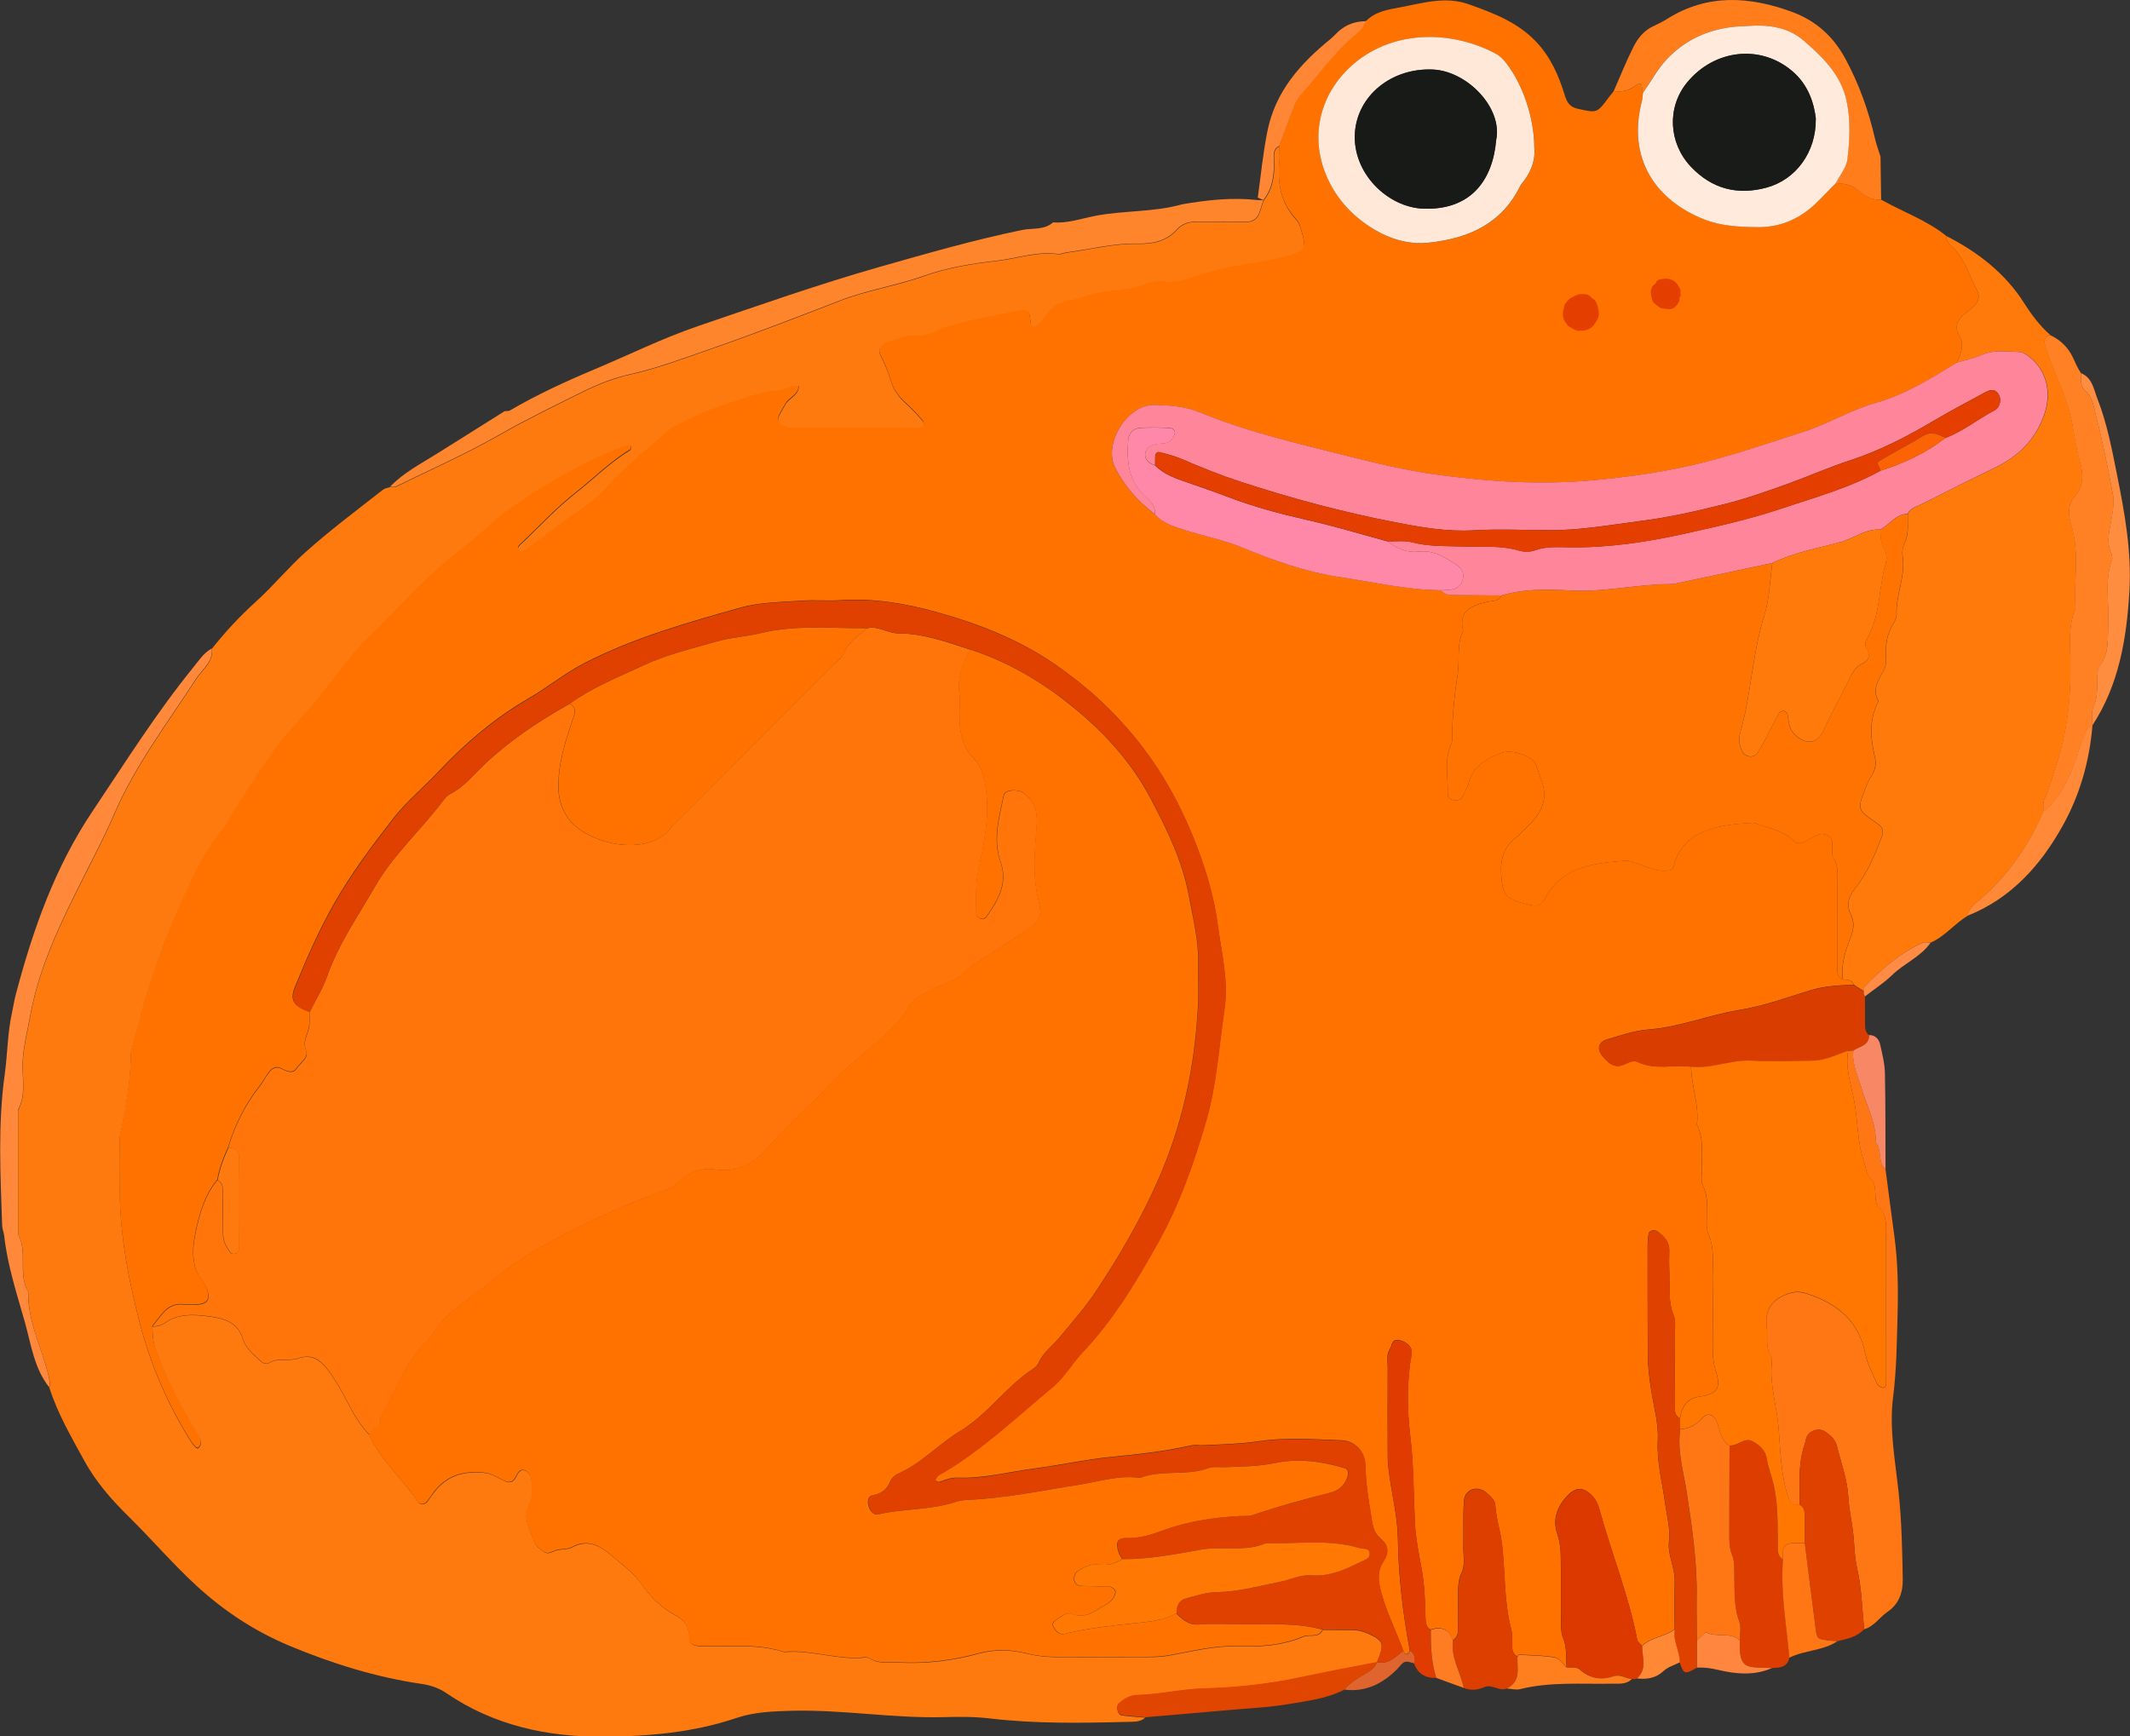 <?xml version="1.0" encoding="UTF-8"?><svg id="Layer_2" xmlns="http://www.w3.org/2000/svg" viewBox="0 0 247.18 201.53"><rect x="0" y="0" width="247.18" height="201.53" fill="#333333" stroke="none"/><defs><style>.cls-1{fill:#f88765;}.cls-2{fill:#ffeadb;}.cls-3{fill:#ffe8d7;}.cls-4{fill:#fc6305;}.cls-5{fill:#ff7a0e;}.cls-6{fill:#ff7a0a;}.cls-7{fill:#ff88a9;}.cls-8{fill:#ff7d22;}.cls-9{fill:#ff8b44;}.cls-10{fill:#ff8936;}.cls-11{fill:#ff7200;}.cls-12{fill:#ff7f1e;}.cls-13{fill:#ff7e1b;}.cls-14{fill:#ff7302;}.cls-15{fill:#ff7714;}.cls-16{fill:#ff7509;}.cls-17{fill:#ff7600;}.cls-18{fill:#ff7804;}.cls-19{fill:#ff8d3f;}.cls-20{fill:#ff8123;}.cls-21{fill:#ff852d;}.cls-22{fill:#ff859a;}.cls-23{fill:#ff863e;}.cls-24{fill:#ff8634;}.cls-25{fill:#ff883a;}.cls-26{fill:#ff8835;}.cls-27{fill:#da3d00;}.cls-28{fill:#e03b00;}.cls-29{fill:#df4200;}.cls-30{fill:#dc3900;}.cls-31{fill:#dc3f00;}.cls-32{fill:#dd3e00;}.cls-33{fill:#de4100;}.cls-34{fill:#e04600;}.cls-35{fill:#e04100;}.cls-36{fill:#e43f00;}.cls-37{fill:#e0642e;}.cls-38{fill:#191b18;}.cls-39{fill:#181a17;}</style></defs><g id="illustrations"><path class="cls-11" d="m158.52,2.45c1.08-1.12,2.57-1.34,3.97-1.6,2.62-.49,5.26-1.32,7.96-.35,2.83,1.01,5.62,2.05,7.79,4.32,1.7,1.78,2.64,3.94,3.34,6.21.28.92.61,1.4,1.57,1.61,2.18.47,2.17.52,3.56-1.36.18-.24.38-.47.57-.71.91.12,1.69,0,2.5-.61,1.01-.75.66.44.88.81-.04.31-.04.63-.12.93-1.74,6.67,1.57,11.51,7.18,13.74,1.95.78,4.03.89,6.14.92,2.93.05,5.24-1.09,7.23-3.12.65-.67,1.31-1.33,1.96-2,.9.09,1.77.11,2.54.8.73.66,1.64,1.2,2.73,1.14,2.51,1.43,5.29,2.38,7.56,4.22,0,.44.18.81.5,1.09,1.53,1.35,2.07,3.3,2.96,5.03.52,1.01.28,1.55-.64,2.35-.23.2-.5.37-.73.58-.76.67-1.22,1.42-.63,2.44.67,1.14.23,2.18-.28,3.22-2.98,1.85-5.96,3.69-9.38,4.66-2.9.82-5.47,2.42-8.36,3.35-3.84,1.24-7.64,2.56-11.57,3.55-4.25,1.08-8.55,1.68-12.86,2.08-6.03.56-12.1.17-18.09-.64-3.78-.51-7.52-1.44-11.23-2.37-5.53-1.39-11.08-2.7-16.38-4.89-1.65-.68-3.4-.79-5.2-.84-3.17-.09-6.01,4.5-4.58,7.29,1.14,2.23,2.68,3.92,4.6,5.38.93,1.06,2.24,1.43,3.5,1.84,2.16.7,4.43,1.12,6.52,1.98,3.74,1.54,7.52,2.9,11.54,3.49,3.88.57,7.72,1.49,11.67,1.51.42.61,1.06.56,1.68.56,1.77.02,3.54.03,5.31.05-.31.73-1.04.61-1.61.74-1.8.43-3.42.98-2.82,3.39-.79,1.57-.39,3.28-.63,4.91-.39,2.58-.68,5.14-.64,7.75,0,.2-.1.4-.18.59-.76,1.82-.28,3.72-.35,5.58-.02.48.33.76.78.81.44.06.81-.1,1.01-.54.21-.47.51-.93.63-1.42.46-1.82,1.85-2.72,3.41-3.39,1.23-.53,2.42-.22,3.6.39.98.52.94,1.45,1.31,2.29,1.08,2.48.15,4.21-1.6,5.82-.39.35-.71.79-1.12,1.1-1.47,1.12-1.93,2.56-1.81,4.38.16,2.43.54,2.85,3.06,3.46.96.23,1.5.28,2.01-.67,2.01-3.77,5.69-4.12,9.36-4.4.48-.04,1,.23,1.49.38.69.22,1.36.52,2.07.68.49.11,1.05.16,1.54.06.61-.14.51-.81.71-1.26.47-1.03,1-1.92,2.09-2.6,2.13-1.34,4.45-1.51,6.81-1.65.39-.02.79.23,1.18.34,1.31.37,2.6.76,3.62,1.73.32.3.7.36,1.15.18.85-.34,1.61-1.23,2.58-.9,1.37.46.36,1.89.9,2.74.61.96.44,2.02.44,3.06.01,3.14,0,6.28,0,9.43,0,.62-.1,1.28.63,1.62.51,0,1.02,0,1.26.59-1.65.06-3.27.12-4.91.61-2.76.83-5.46,1.85-8.34,2.31-3.56.58-6.93,2-10.58,2.27-1.62.12-3.21.7-4.79,1.15-.98.28-1.2,1.11-.56,1.89.69.83,1.43,1.59,2.65.97.48-.24,1-.47,1.49-.24,2,.95,4.12.31,6.17.54.03,2.27.96,4.45.68,6.75.85,1.66.51,3.45.58,5.2.02.62-.15,1.34.1,1.85.68,1.39.47,2.84.53,4.28.01.42-.09.89.07,1.24.84,1.79.51,3.67.54,5.52.04,2.6,0,5.2.01,7.81,0,.93.08,1.81.38,2.74.63,1.95.1,2.63-1.91,2.91q-1.97.27-2.26,2.54c-.69-.37-.61-1.02-.61-1.64,0-2.62,0-5.23-.02-7.85,0-.84.19-1.77-.11-2.49-.64-1.53-.42-3.08-.49-4.63-.04-.94-.05-1.88-.02-2.82.03-1.08-.59-1.73-1.39-2.29-.37-.25-.94-.09-1.01.31-.07.41-.11.82-.11,1.23,0,4.29,0,8.58.02,12.87,0,1.34.19,2.66.39,4,.29,1.93.88,3.89.77,5.83-.14,2.55.54,4.96.86,7.41.19,1.43.61,2.87.44,4.3-.19,1.63.7,3.03.66,4.61-.05,1.88-.01,3.77-.01,5.65-1.16.83-2.71.89-3.78,1.9-.19-.23-.51-.44-.56-.7-.99-5.19-3-10.09-4.39-15.16-.17-.64-.43-1.15-.88-1.61-.93-.95-1.8-.98-2.7-.09-1.28,1.28-1.91,2.86-1.31,4.55.44,1.25.41,2.45.42,3.69.03,2.09,0,4.18.02,6.26.01.72-.03,1.51.24,2.15.47,1.12.31,2.26.4,3.39-.44-.4-.84-1.06-1.34-1.15-1.37-.24-2.79-.24-4.19-.32-.05,0-.12.16-.17.24-.38-.23-.58-.56-.6-1.01-.02-.73.06-1.49-.12-2.18-.85-3.22-.69-6.55-1.06-9.81-.18-1.55-.69-3.02-.79-4.57-.04-.65-.59-1.08-1.07-1.49-1.01-.86-2.47-.36-2.56.96-.13,1.76-.04,3.54-.08,5.31-.02,1.03.25,2.12-.21,3.08-.48,1-.38,2.03-.4,3.06-.02,1.25-.02,2.5-.03,3.75,0,.45-.22.78-.59,1.02-.41-1.28-1.29-1.71-2.57-1.25-.51-.31-.58-.81-.59-1.35-.04-1.97-.11-3.91-.48-5.88-.32-1.7-.66-3.46-.75-5.21-.16-3.32-.13-6.62-.53-9.96-.39-3.16-.42-6.45.16-9.67.13-.73-.69-1.47-1.59-1.55-.78-.07-.67.67-.93,1.04-.45.64-.26,1.42-.26,2.14-.01,3.45-.02,6.9,0,10.36,0,.72.09,1.45.19,2.17.34,2.45.96,4.9.99,7.36.06,4.38.58,8.68,1.38,12.97-.25.56-.51.58-.77,0-.81-2.21-1.88-4.31-2.52-6.61-.39-1.41-.57-2.58.26-3.81.63-.92.55-1.82-.3-2.51-1.01-.82-1.02-1.9-1.22-3.06-.31-1.85-.57-3.67-.62-5.56-.04-1.58-1.21-2.8-2.79-2.85-3.14-.11-6.33-.36-9.41.09-2.19.32-4.34.38-6.51.48-.52.03-1.07-.08-1.57.04-3.04.68-6.11,1.02-9.21,1.32-2.97.29-5.91.95-8.89,1.34-2.97.39-5.89,1.18-8.92,1.07-.77-.03-1.42.24-2.11.49-.13.05-.34-.11-.51-.18.1-.18.17-.4.31-.52.24-.19.53-.32.8-.48,4.58-2.75,8.42-6.43,12.5-9.81,1.38-1.14,2.25-2.74,3.46-4.02,3.62-3.81,6.29-8.28,8.82-12.82,2.49-4.46,4.16-9.26,5.58-14.17,1.22-4.21,1.45-8.56,2.1-12.84.51-3.33-.35-6.65-.79-9.92-.46-3.46-1.53-6.83-2.85-10.13-3.33-8.28-8.62-14.9-15.93-19.95-4.25-2.94-8.99-4.79-13.92-6.15-3.61-1-7.3-1.61-11.09-1.35-1.46.1-2.94-.06-4.4.05-2.38.18-4.83.16-7.09.79-6.19,1.74-12.39,3.48-18.16,6.44-2.33,1.2-4.33,2.86-6.58,4.16-3.9,2.26-7.3,5.17-10.39,8.45-1.72,1.83-3.69,3.45-5.23,5.42-2.48,3.19-4.92,6.44-6.92,9.97-1.75,3.09-3.17,6.33-4.51,9.61-.62,1.53-.16,2.23,1.68,2.89,0,.52.03,1.04-.02,1.56-.1.98-.84,1.8-.35,2.97.31.73-.71,1.38-1.15,2.04-.4.6-1.11.32-1.68.01-.71-.39-1.18-.03-1.57.51-.36.5-.65,1.05-1.03,1.53-1.68,2.13-2.85,4.51-3.63,7.1-.57,1.21-1.02,2.45-1.26,3.77-1.42,1.69-2.02,3.76-2.47,5.83-.29,1.34-.49,2.69-.14,4.17.26,1.11,1.06,1.74,1.42,2.7.36.96.11,1.63-.9,1.73-.62.06-1.25.09-1.86.01-1.05-.12-1.8.34-2.44,1.08-.4.47-.76.96-1.14,1.45.03.93.05,1.82.39,2.75,1.22,3.34,2.89,6.45,4.66,9.51.26.45.65.83.56,1.4-.03.17-.17.33-.3.47-.03.03-.22-.03-.28-.1-.21-.23-.43-.45-.59-.72-2.65-4.25-4.63-8.77-5.89-13.64-1.44-5.54-2.48-11.11-2.33-16.85.03-1.15,0-2.3,0-3.46,0-.52-.08-1.07.03-1.57.67-3.14,1.22-6.29,1.26-9.52,0-.2.07-.41.13-.61.81-2.88,1.5-5.81,2.47-8.64,1.08-3.13,2.3-6.23,3.67-9.24,1.15-2.52,2.3-5.08,4.16-7.23.74-.85,1.18-1.95,1.81-2.9,1.99-3.03,3.82-6.15,6.26-8.91,1.37-1.54,2.77-3.1,4.05-4.74,1.66-2.13,3.21-4.35,5.17-6.22,3.54-3.39,6.7-7.17,10.69-10.11,1.84-1.35,3.4-3.08,5.25-4.41,3.28-2.35,6.76-4.4,10.39-6.16,1.12-.54,2.29-.97,3.45-1.42.15-.06.38.05.57.08-.04.17-.02.44-.13.5-2.33,1.4-4.23,3.35-6.35,5.01-2.33,1.82-4.27,3.98-6.4,5.97-.2.18-.48.5-.02.71.14.07.42-.02.57-.13,2.51-1.83,5-3.71,7.53-5.51.93-.66,1.65-1.48,2.43-2.3,2.14-2.25,4.58-4.23,6.94-6.28.38-.33.93-.46,1.39-.71,1.92-1.04,3.95-1.77,6.03-2.45,1.68-.55,3.34-1.18,5.08-1.28.85-.05,1.51-.69,2.37-.48,0,1.08-1.08,1.36-1.53,2.1-.27.44-.53.89-.76,1.36-.32.64.11.97.59,1.2.27.13.61.16.91.16,4.92.01,9.84.01,14.77,0,.17,0,.45-.1.5-.22.06-.15,0-.43-.13-.56-.63-.7-1.27-1.4-1.97-2.03-.8-.72-1.42-1.59-1.71-2.58-.3-1.01-.67-1.96-1.16-2.89-.39-.73,0-1.33.59-1.52,1.08-.34,2.09-1.01,3.28-.89,1.09.11,2.06-.23,2.99-.72.56-.3,1.16-.41,1.76-.58,2.49-.7,5.03-1.1,7.56-1.61.92-.19,1.08.24,1.14.95.03.3.02.76.2.87.42.27.73-.15.99-.43.63-.69,1.1-1.62,1.86-2.06.86-.5,2-.48,2.96-.85,1.96-.76,4.06-.74,6.08-1.15,1.11-.22,2.15-.89,3.33-.7,1.52.24,2.9-.3,4.27-.75,1.58-.52,3.16-.92,4.81-1.16,1.73-.26,3.47-.55,5.15-1,2.39-.64,2.46-.85,1.76-3.2-.11-.39-.3-.79-.57-1.08-1.76-1.9-2.15-4.18-1.91-6.65.06-.62,0-1.26,0-1.88.61-1.63,1.21-3.26,1.85-4.88.15-.38.38-.74.65-1.04,2-2.22,3.72-4.69,5.99-6.68.61-.53,1.32-1.03,1.57-1.88Zm19.54,14.69c0-3.38-1.31-7.3-3.26-9.81-.31-.4-.7-.81-1.14-1.05-4.66-2.54-11.19-2.97-16.01.7-4.1,3.12-5.68,8.09-3.95,12.84,1.08,2.96,3.15,5.25,5.79,6.83,1.85,1.1,4,1.77,6.29,1.53,4.62-.49,8.48-2.15,10.65-6.59.14-.28.38-.5.56-.76.79-1.16,1.21-2.43,1.07-3.69Z"/><path class="cls-5" d="m148.47,16.93c0,.63.06,1.26,0,1.88-.24,2.47.16,4.75,1.91,6.65.27.29.46.7.57,1.08.69,2.35.63,2.56-1.76,3.2-1.69.45-3.42.74-5.15,1-1.64.25-3.23.64-4.81,1.16-1.37.45-2.75,1-4.27.75-1.18-.19-2.22.48-3.33.7-2.02.41-4.12.39-6.08,1.15-.96.37-2.1.35-2.96.85-.76.44-1.23,1.37-1.86,2.06-.26.28-.57.7-.99.43-.18-.12-.17-.57-.2-.87-.07-.71-.22-1.14-1.14-.95-2.52.51-5.07.91-7.56,1.61-.6.17-1.2.28-1.76.58-.93.49-1.9.84-2.99.72-1.19-.12-2.2.55-3.28.89-.6.19-.98.78-.59,1.52.48.92.86,1.88,1.16,2.89.3.99.91,1.86,1.71,2.58.7.63,1.33,1.33,1.97,2.03.12.13.19.41.13.56-.05.12-.32.22-.5.22-4.92,0-9.84,0-14.77,0-.31,0-.64-.03-.91-.16-.49-.23-.91-.56-.59-1.2.23-.46.49-.91.76-1.36.46-.74,1.53-1.03,1.53-2.1-.85-.21-1.52.43-2.37.48-1.74.1-3.4.74-5.08,1.28-2.08.68-4.11,1.41-6.03,2.45-.46.25-1.01.38-1.39.71-2.35,2.05-4.79,4.02-6.94,6.28-.78.82-1.49,1.64-2.43,2.3-2.54,1.8-5.02,3.68-7.53,5.51-.15.11-.42.2-.57.13-.46-.21-.18-.53.02-.71,2.13-1.99,4.07-4.15,6.4-5.97,2.12-1.66,4.02-3.6,6.35-5.01.11-.06.09-.33.13-.5-.19-.03-.41-.14-.57-.08-1.16.45-2.33.88-3.45,1.42-3.63,1.76-7.11,3.81-10.39,6.16-1.85,1.33-3.42,3.05-5.25,4.41-3.98,2.94-7.14,6.72-10.69,10.11-1.96,1.87-3.51,4.09-5.17,6.22-1.28,1.64-2.68,3.19-4.05,4.74-2.44,2.75-4.27,5.87-6.26,8.91-.63.95-1.07,2.05-1.81,2.9-1.86,2.15-3,4.71-4.16,7.23-1.38,3.01-2.6,6.11-3.67,9.24-.97,2.83-1.66,5.76-2.47,8.64-.06.2-.12.4-.13.61-.03,3.22-.58,6.38-1.26,9.52-.11.5-.03,1.04-.03,1.57,0,1.15.03,2.3,0,3.46-.15,5.75.89,11.32,2.33,16.85,1.26,4.87,3.25,9.39,5.89,13.64.16.26.38.49.59.72.06.07.25.13.28.1.12-.14.27-.3.3-.47.1-.57-.29-.95-.56-1.4-1.77-3.06-3.45-6.17-4.66-9.51-.34-.93-.36-1.82-.39-2.75.54,0,1.03-.12,1.48-.44,1.48-1.05,3.2-.97,4.84-.77,1.74.21,3.54.57,4.17,2.65.32,1.05,1.15,1.72,1.91,2.44.32.3.75.58,1.12.35,1.07-.67,2.31-.16,3.35-.53,1.64-.59,2.64.24,3.47,1.31.88,1.15,1.6,2.43,2.26,3.72.71,1.39,1.49,2.7,2.56,3.84,1.37,2.96,3.88,5.1,5.66,7.76.22.33.73.42,1.07,0,.32-.4.59-.85.92-1.25,1.44-1.8,3.36-2.32,5.59-2.12.88.08,1.58.51,2.31.88.69.36,1.12.33,1.5-.41.21-.42.5-1.02,1.15-.67.49.26.67.78.65,1.34-.03.83.21,1.71-.23,2.47-.94,1.63.1,3.01.55,4.45.14.44.67.78,1.08,1.1.5.4.96,0,1.45-.14.59-.18,1.31-.07,1.82-.35,1.81-.99,3.23-.23,4.55.9,1.24,1.06,2.55,1.98,3.56,3.39.99,1.4,2.24,2.73,3.88,3.57.94.48,1.64,1.28,1.63,2.49-.01,1.01.7,1.1,1.5,1.13,3.11.08,6.25-.34,9.3.61.29.09.62.02.94.02,2.91-.08,5.74.99,8.67.67.19-.02.43.03.6.14,1.06.65,2.23.4,3.37.45,3.13.15,6.19-.21,9.22-1.05,1.81-.5,3.77-.46,5.57,0,1.14.29,2.24.4,3.38.41,3.56.01,7.11.02,10.67,0,.83,0,1.64-.03,2.48-.18,2.64-.47,5.25-1.16,7.96-1.07,2.62.09,5.19-.08,7.63-1.12.73-.31,1.75.24,2.22-.79,1.14,0,2.28.02,3.43.02.63,0,1.21.14,1.8.4,1.84.82,1.98,1.21,1.05,3.36h.02c-2.92.57-5.84,1.09-8.75,1.72-3.7.8-7.54,1.22-11.33,1.32-2.61.07-5.11.7-7.69.76-.86.02-1.59.43-2.21,1.01-.33.31-.11,1.27.32,1.33.92.13,1.85.18,2.77.26-.6.54-1.36.47-2.08.49-5.34.14-10.67.23-15.99-.4-1.76-.21-3.56-.2-5.34-.15-5.87.15-11.68-.88-17.56-.74-2.21.06-4.4.13-6.49.84-5.02,1.7-10.25,2.14-15.45,2.17-6.44.04-12.67-1.29-18.14-5.02-.89-.61-1.83-.94-2.89-1.1-5.3-.77-10.37-2.35-15.3-4.4-4-1.66-7.56-3.98-10.77-6.91-2.79-2.55-5.23-5.42-7.9-8.05-2.05-2.01-3.89-4.12-5.24-6.59-1.49-2.73-3.08-5.44-4.03-8.44.15-.85-.13-1.6-.37-2.41-.85-2.86-2.13-5.63-2.08-8.7-1.23-2.08,0-4.59-1.18-6.68,0-4.8,0-9.61,0-14.41.81-1.46.6-3.05.54-4.59-.09-2.21.52-4.32.9-6.43.88-4.91,2.95-9.49,5.13-13.92,1.55-3.15,3.23-6.25,4.63-9.48,2.45-5.65,6.17-10.53,9.49-15.66.7-1.08,2-1.92,1.8-3.49,1.55-1.96,3.24-3.78,5.1-5.46,2.01-1.81,3.72-3.92,5.74-5.73,2.88-2.58,5.97-4.88,9-7.26.23-.18.57-.22.87-.32.21,0,.45.07.62-.01,4.02-1.97,8.13-3.79,12.01-6,3.17-1.81,6.45-3.4,9.71-5.02,1.75-.87,3.63-1.61,5.53-2.03,3.15-.7,6.15-1.85,9.17-2.89,5.09-1.76,10.11-3.7,15.13-5.65,3.19-1.24,6.6-1.74,9.8-2.89,2.75-.98,5.63-1.43,8.47-1.75,2.35-.27,4.67-1.13,7.1-.77.29.04.6-.14.91-.18,2.76-.36,5.48-1.09,8.29-1.03,1.76.04,3.33-.29,4.54-1.63.71-.78,1.56-.94,2.54-.92,1.78.04,3.56-.02,5.34.02.84.02,1.41-.26,1.7-1.04.18-.48.32-.98.48-1.47,1.07-1.3,1.27-2.84,1.24-4.45,0-.67-.21-1.44.62-1.85Z"/><path class="cls-6" d="m227.06,42.11c.51-1.04.95-2.08.28-3.22-.6-1.01-.13-1.77.63-2.44.23-.2.49-.38.73-.58.93-.8,1.17-1.34.64-2.35-.89-1.73-1.43-3.67-2.96-5.03-.32-.28-.5-.65-.5-1.09,3.64,1.86,6.82,4.31,9.02,7.79.87,1.37,1.81,2.61,3.01,3.68-.56.21-.77.53-.57,1.18.95,3.13,2.59,6,3.18,9.28.25,1.38.44,2.83.85,4.22.38,1.29.52,2.86-.63,4.13-.86.95-.68,2.25-.36,3.29.98,3.18.26,6.41.49,9.6-.92,2.19-.61,4.5-.59,6.77.04,3.95-.41,7.8-1.69,11.58-.43,1.26-.72,2.56-1.31,3.78-.21.43-.12,1.02-.16,1.53-1.69,3.92-4.06,7.33-7.29,10.15-.6.52-1.34,1-1.47,1.91-1.53.9-2.63,2.39-4.29,3.11-.3,0-.65-.1-.91.01-2.61,1.19-4.75,3.01-6.72,5.05-.12.13-.1.39-.14.59-.39-.25-.78-.5-1.17-.75-.24-.59-.75-.58-1.26-.59-.24-1.71.26-3.31.88-4.85.37-.93.51-1.78.05-2.7-.59-1.18-.25-2.12.56-3.14,1.37-1.71,2.18-3.73,2.98-5.77.36-.91.12-1.26-.59-1.75-2.22-1.52-2.21-1.55-1.27-4,.19-.49.4-.97.69-1.4.43-.65.61-1.39.44-2.1-.52-2.25-.77-4.47.4-6.61-.77-1.31-.06-2.4.55-3.49.33-.59.35-1.2.32-1.82-.08-1.28.12-2.48.79-3.6.21-.35.44-.77.43-1.15-.1-2.3,1.07-4.46.7-6.8-.08-.49,0-1.08.23-1.52.56-1.1.31-2.26.37-3.39.38-.71,1.15-.86,1.78-1.18,2.77-1.42,5.56-2.81,8.37-4.17,2.62-1.27,4.55-3.12,5.62-5.92.99-2.62.45-5.33-1.72-6.98-.32-.24-.72-.5-1.1-.51-1.44-.03-2.89-.3-4.31.32-.94.41-1.96.62-2.95.92Z"/><path class="cls-15" d="m218.81,135.73c.34,2.57.67,5.15,1.02,7.72.41,3,.46,6.03.38,9.04-.09,3.21-.11,6.42-.52,9.65-.48,3.71.26,7.47.65,11.19.35,3.33.41,6.64.47,9.97.03,1.58-.48,2.91-1.76,3.78-.94.64-1.56,1.7-2.72,2.03-.24-2.35-.28-4.75-.81-7.04-.31-1.34-.31-2.65-.45-3.98-.15-1.43-.5-2.84-.57-4.26-.11-2.09-.85-4.01-1.34-6-.18-.75-.75-1.24-1.35-1.65-.69-.48-1.78-.18-2.13.58-.13.27-.15.6-.25.88-.8,2.3-.57,4.7-.6,7.06-.53-.03-1.02-.09-1.24-.71-.94-2.67-.96-5.5-1.19-8.24-.21-2.58-1.09-5.09-.77-7.71.02-.19-.03-.43-.13-.6-.66-1.06-.33-2.24-.47-3.36-.24-1.93.46-3.14,2.33-3.85.85-.33,1.54-.31,2.36-.05,3.47,1.14,5.98,3.14,6.74,6.95.24,1.2.85,2.32,1.35,3.46.1.23.45.48.7.5.41.03.36-.39.36-.66,0-5.54.01-11.07,0-16.61,0-1.34.23-2.71-.93-3.82-.3-.29-.28-.97-.31-1.48-.04-.64-.06-1.26-.55-1.73-.57-.55-.54-1.3-.78-1.97-.78-2.28-.68-4.68-1.12-7.01-.36-1.9-1.08-3.82-.7-5.83l.3-.04h.31c-.19,1.5.49,2.82.88,4.19.62,2.16,1.77,4.18,1.73,6.52.76.89.17,2.27,1.12,3.09Z"/><path class="cls-21" d="m146.61,23.23c-.16.49-.3.98-.48,1.47-.29.78-.86,1.06-1.7,1.04-1.78-.04-3.56.02-5.34-.02-.99-.02-1.83.13-2.54.92-1.21,1.34-2.78,1.67-4.54,1.63-2.8-.06-5.53.67-8.29,1.03-.31.04-.62.22-.91.18-2.43-.36-4.75.5-7.1.77-2.83.33-5.71.77-8.47,1.75-3.21,1.14-6.61,1.65-9.8,2.89-5.02,1.94-10.04,3.89-15.13,5.65-3.02,1.04-6.02,2.19-9.17,2.89-1.9.42-3.78,1.16-5.53,2.03-3.26,1.62-6.53,3.2-9.71,5.02-3.88,2.22-7.99,4.03-12.01,6-.17.08-.41.01-.62.01,1.58-1.65,3.6-2.67,5.5-3.87,2.6-1.63,5.2-3.26,7.8-4.9.21-.02.45.02.61-.08,3.15-1.84,6.45-3.36,9.81-4.77,4.02-1.69,7.96-3.64,12.07-5.04,6.97-2.37,13.93-4.83,21.02-6.85,5.49-1.56,10.97-3.14,16.56-4.29,1.18-.24,2.54.04,3.57-.88,1.68.14,3.26-.44,4.87-.75,3.34-.65,6.78-.41,10.08-1.34,2.9-.5,5.81-.83,8.75-.5.23,0,.45.02.68.03Z"/><path class="cls-27" d="m215.08,121.93h-.31s-.3.04-.3.04c-1.35.44-2.64,1.14-4.11,1.16-2.37.02-4.75.12-7.11,0-2.39-.12-4.63.96-7.01.7-2.05-.24-4.17.41-6.17-.54-.49-.23-1.01,0-1.49.24-1.22.61-1.97-.14-2.65-.97-.64-.78-.43-1.61.56-1.89,1.58-.45,3.17-1.04,4.79-1.15,3.65-.27,7.02-1.69,10.58-2.27,2.87-.47,5.58-1.49,8.34-2.31,1.64-.49,3.26-.55,4.91-.61.39.25.78.5,1.17.75-.01.21.03.41.14.6,0,1.03.02,2.06.01,3.09,0,.52,0,1.03.47,1.39.03,1.24-1.09,1.32-1.82,1.79Z"/><path class="cls-20" d="m237.1,94.24c.05-.52-.05-1.1.16-1.53.59-1.22.88-2.52,1.31-3.78,1.27-3.78,1.72-7.62,1.69-11.58-.02-2.27-.32-4.58.59-6.77-.22-3.19.5-6.42-.49-9.6-.32-1.03-.49-2.34.36-3.29,1.15-1.27,1.02-2.85.63-4.13-.42-1.4-.61-2.84-.85-4.22-.59-3.28-2.23-6.15-3.18-9.28-.2-.66.01-.97.57-1.18.05.02.09.04.14.07,1.1.53,1.99,1.41,2.51,2.52.3.63.56,1.28.96,1.85,0,.72-.13,1.51.5,2.05.86.75.97,1.87,1.22,2.81.8,3.08,1.42,6.21,2,9.34.16.89-.03,1.83-.19,2.76-.2,1.23-.62,2.55-.07,3.83.11.27.23.64.14.89-.92,2.43-.31,4.95-.44,7.42-.09,1.66.13,3.35-.92,4.81-.39.54-.34,1.18-.35,1.81-.01,1.03.01,2.04-.46,3.05-.28.6-.09,1.43-.11,2.16v-.03c-.72.16-.81.87-1.04,1.39-.37.83-.57,1.72-.88,2.58-.83,2.29-1.82,4.48-3.78,6.07Z"/><path class="cls-25" d="m24.57,75.26c.2,1.56-1.1,2.41-1.8,3.49-3.32,5.13-7.04,10.01-9.49,15.66-1.4,3.24-3.09,6.33-4.63,9.48-2.18,4.43-4.24,9.01-5.13,13.92-.38,2.11-.99,4.23-.9,6.43.06,1.54.27,3.14-.54,4.59,0,4.8,0,9.61,0,14.41,1.18,2.09-.05,4.6,1.18,6.68-.05,3.08,1.24,5.84,2.08,8.7.24.82.51,1.57.37,2.41-1.75-2.21-2.1-4.98-2.82-7.55-.93-3.3-2.02-6.58-2.4-10.02-.05-.41-.23-.81-.24-1.23-.2-5.85-.51-11.7.3-17.54.33-2.37.32-4.79.84-7.14.16-.71.26-1.44.45-2.14,1.98-7.5,4.52-14.72,8.9-21.25,3.78-5.64,7.39-11.4,11.68-16.68.65-.8,1.22-1.71,2.17-2.22Z"/><path class="cls-30" d="m181.81,193.54c-.09-1.13.07-2.27-.4-3.39-.27-.64-.23-1.43-.24-2.15-.03-2.09,0-4.18-.02-6.26-.02-1.24.01-2.44-.42-3.69-.59-1.7.03-3.28,1.31-4.55.9-.9,1.77-.86,2.7.09.45.46.71.97.88,1.61,1.39,5.07,3.4,9.97,4.39,15.16.05.26.37.47.56.7-.02,1.29.64,2.68-.61,3.77l-.27.08-.28-.03c-.71-.03-1.32-.58-2.08-.32-1.48.49-2.8.29-4.01-.8-.31-.28-.99-.15-1.49-.21Z"/><path class="cls-32" d="m207.65,192.4c-.22,1.14-1.11,1.17-2,1.21-.72-.03-1.44-.02-2.15-.09-1-.1-1.39-.48-1.56-1.57-.08-.5-.03-1.03-.04-1.54,0-.73.17-1.53-.06-2.17-.7-1.92-.52-3.89-.58-5.85-.02-.62,0-1.28-.23-1.83-.39-.91-.35-1.83-.35-2.76,0-3.33.02-6.66.03-9.99.2-.03.42-.03.61-.09.67-.21,1.31-.81,2.04-.43.83.43,1.54,1.05,1.69,2.08.14.91.48,1.77.71,2.66.59,2.34.52,4.69.57,7.05.01.7-.19,1.48.6,1.94-.31,3.83.41,7.6.74,11.39Z"/><path class="cls-29" d="m194.35,189.16c0-1.88-.04-3.77.01-5.65.05-1.58-.85-2.98-.66-4.61.17-1.43-.25-2.87-.44-4.3-.32-2.45-1-4.87-.86-7.41.11-1.94-.48-3.9-.77-5.83-.2-1.34-.38-2.66-.39-4-.03-4.29-.03-8.58-.02-12.87,0-.41.05-.83.11-1.23.06-.4.64-.56,1.01-.31.81.55,1.43,1.2,1.39,2.29-.03.94-.02,1.88.02,2.82.06,1.55-.16,3.1.49,4.63.3.72.11,1.65.11,2.49.01,2.62.02,5.23.02,7.85,0,.62-.08,1.28.61,1.64,0,.41,0,.82.01,1.24-.4,2.54.4,4.98.76,7.42.59,4.01,1.2,8,1.14,12.06-.03,1.67.02,3.35.03,5.02,0,1.05,0,2.11,0,3.16-1.41.82-1.53.78-2-.61-.01-1.29-.81-2.46-.59-3.79Z"/><path class="cls-13" d="m218.31,23.19c-1.09.06-2-.48-2.73-1.14-.77-.7-1.64-.71-2.54-.8.46-.92,1.22-1.8,1.34-2.76.27-2.26.38-4.58-.11-6.83-.66-3.01-2.78-5.07-5-6.97-1.84-1.58-4.13-1.85-6.48-1.68-.62.05-1.25.05-1.87.13-2.75.37-5.14,1.41-7.17,3.39-1.29,1.26-2.08,2.82-3.1,4.24-.22-.37.13-1.56-.88-.81-.81.6-1.59.73-2.5.61.75-1.71,1.44-3.45,2.28-5.11.51-1.02,1.23-1.93,2.34-2.43.57-.26,1.12-.55,1.65-.88,4.66-2.89,9.49-2.57,14.39-.78,2.75,1.01,4.79,2.81,6.2,5.41,1.6,2.95,2.71,6.06,3.46,9.32.16.7.42,1.39.64,2.08.02,1.67.04,3.34.07,5Z"/><path class="cls-33" d="m208.83,174.69c.04-2.37-.2-4.76.6-7.06.1-.29.12-.61.25-.88.35-.75,1.44-1.06,2.13-.58.6.41,1.16.9,1.35,1.65.49,1.99,1.24,3.91,1.34,6,.07,1.43.42,2.84.57,4.26.14,1.32.14,2.63.45,3.98.53,2.29.57,4.68.81,7.04-.83.92-1.98,1.13-3.1,1.4-.31-.02-.62-.04-.92-.08-1.42-.18-1.45-.18-1.6-1.32-.44-3.33-.85-6.66-1.27-10,0-1.03-.01-2.06,0-3.09,0-.54-.08-1.02-.6-1.31Z"/><path class="cls-31" d="m168.6,190.44c.37-.24.59-.57.59-1.02,0-1.25,0-2.5.03-3.75.02-1.03-.07-2.06.4-3.06.46-.97.19-2.05.21-3.08.04-1.77-.05-3.55.08-5.31.09-1.32,1.54-1.82,2.56-.96.48.4,1.02.84,1.07,1.49.1,1.55.62,3.01.79,4.57.37,3.27.21,6.59,1.06,9.81.18.69.1,1.45.12,2.18.01.46.22.78.6,1.01-.06,1.34.44,2.86-1.23,3.65-.89.42-1.71-.53-2.6-.15-.8.35-1.6.43-2.42.1-.38-1.84-1.5-3.5-1.25-5.48Z"/><path class="cls-28" d="m163.62,191.61c-.8-4.29-1.32-8.59-1.38-12.97-.03-2.46-.66-4.9-.99-7.36-.1-.72-.18-1.45-.19-2.17-.02-3.45-.02-6.9,0-10.36,0-.72-.18-1.5.26-2.14.26-.37.15-1.11.93-1.04.89.08,1.72.82,1.59,1.55-.58,3.22-.54,6.51-.16,9.67.41,3.33.37,6.64.53,9.96.09,1.75.43,3.51.75,5.21.37,1.98.44,3.91.48,5.88.01.54.08,1.04.59,1.35,0,1.88.06,3.75.63,5.57q-1.95.06-2.57-1.7c.13-.58.11-1.11-.48-1.46Z"/><path class="cls-34" d="m132.89,199.32c-.93-.08-1.86-.14-2.77-.26-.43-.06-.65-1.02-.32-1.33.62-.58,1.35-.99,2.21-1.01,2.58-.06,5.09-.69,7.69-.76,3.79-.1,7.63-.52,11.33-1.32,2.91-.63,5.84-1.16,8.75-1.73-.18.63-.66.95-1.19,1.28-.92.56-1.88,1.08-2.58,1.93-2.08,1.07-4.38,1.32-6.62,1.7-2.36.39-4.77.48-7.16.7-3.11.28-6.23.54-9.35.81Z"/><path class="cls-19" d="m242.81,84.24c.02-.73-.17-1.55.11-2.16.47-1.01.45-2.01.46-3.05,0-.63-.04-1.27.35-1.81,1.06-1.46.84-3.15.92-4.81.13-2.47-.48-4.99.44-7.42.09-.25-.02-.61-.14-.89-.54-1.29-.13-2.6.07-3.83.15-.93.35-1.88.19-2.76-.58-3.13-1.2-6.26-2-9.34-.25-.95-.35-2.06-1.22-2.81-.63-.54-.49-1.33-.5-2.05,1.34.55,1.48,1.89,1.92,3,1.1,2.81,1.66,5.78,2.25,8.72.9,4.48,1.72,8.98,1.45,13.58-.32,5.51-1.2,10.88-4.32,15.63Z"/><path class="cls-10" d="m237.1,94.24c1.96-1.59,2.96-3.78,3.78-6.07.31-.85.51-1.75.88-2.58.23-.52.32-1.22,1.06-1.39-.33,4.09-1.43,7.99-3.41,11.57-2.57,4.64-5.99,8.48-11.07,10.52.13-.91.87-1.39,1.47-1.91,3.23-2.81,5.6-6.23,7.29-10.15Z"/><path class="cls-24" d="m145.96,22.94c.36-2.56.6-5.13,1.11-7.67.93-4.68,3.84-7.9,7.35-10.76.24-.2.46-.42.68-.65.77-.79,1.79-1.28,2.89-1.37l.52-.04c-.25.86-.96,1.35-1.57,1.88-2.27,1.99-3.99,4.46-5.99,6.68-.27.3-.5.65-.65,1.03-.64,1.62-1.24,3.26-1.85,4.89-.82.41-.62,1.18-.62,1.85.02,1.61-.17,3.15-1.24,4.45l-.64-.3Z"/><path class="cls-15" d="m209.44,179.1c.42,3.33.83,6.67,1.27,10,.15,1.15.18,1.15,1.6,1.32.31.04.61.05.92.08-1.7,1.12-3.8,1.03-5.58,1.91-.33-3.79-1.04-7.56-.74-11.39-.17-1.6.23-2.01,1.91-1.91.2.01.41,0,.61,0Z"/><path class="cls-1" d="m215.08,121.93c.73-.47,1.84-.55,1.82-1.79.75,0,1.15.49,1.29,1.11.25,1.1.53,2.23.55,3.34.08,3.71.05,7.43.07,11.14-.96-.82-.36-2.2-1.12-3.09.04-2.34-1.1-4.36-1.73-6.52-.4-1.37-1.08-2.69-.88-4.19Z"/><path class="cls-12" d="m174.87,195.97c1.67-.79,1.18-2.32,1.23-3.65.06-.08.12-.25.17-.24,1.4.08,2.82.08,4.19.32.5.09.9.75,1.34,1.15.51.06,1.18-.07,1.49.21,1.21,1.09,2.53,1.29,4.01.8.76-.25,1.38.29,2.08.32-.67.68-1.56.53-2.37.55-3.55.06-7.11-.24-10.61.63-.48.12-1.03-.04-1.55-.07Z"/><path class="cls-23" d="m196.93,193.56c0-1.05,0-2.11,0-3.16.37-.33.93-1.01,1.09-.92,1.23.63,2.78-.11,3.88.93.01.51-.04,1.04.04,1.54.17,1.09.56,1.47,1.56,1.57.71.07,1.43.06,2.15.09-2.07.91-4.21.71-6.3.21-.82-.19-1.6-.3-2.42-.26Z"/><path class="cls-8" d="m166.67,194.76c-.57-1.82-.64-3.69-.63-5.57,1.28-.46,2.15-.04,2.57,1.25-.25,1.98.87,3.64,1.25,5.48-1.06-.39-2.12-.77-3.18-1.16Z"/><path class="cls-26" d="m194.35,189.16c-.22,1.33.58,2.5.59,3.79-.63.32-1.37.53-1.87.99-.92.86-1.95,1.01-3.11.88,1.24-1.09.59-2.48.61-3.77,1.07-1.01,2.62-1.07,3.78-1.9Z"/><path class="cls-37" d="m156.01,196.12c.7-.86,1.66-1.38,2.58-1.93.53-.32,1.01-.65,1.19-1.28h-.02c1.36.36,2.16-.62,3.09-1.3.26.58.51.56.77,0,.59.34.61.88.48,1.46-.48-.11-.97-.41-1.42.06-.21.22-.4.47-.61.68-1.69,1.64-3.62,2.62-6.05,2.31Z"/><path class="cls-9" d="m216.42,115.66c-.11-.19-.16-.39-.14-.6.04-.2.02-.46.14-.59,1.97-2.04,4.11-3.86,6.72-5.05.25-.11.6-.01.91-.01-1.15,1.65-3.07,2.4-4.48,3.77-.96.93-2.1,1.66-3.15,2.48Z"/><path class="cls-16" d="m42.86,166.53c-1.07-1.14-1.85-2.45-2.56-3.84-.66-1.29-1.38-2.57-2.26-3.72-.82-1.08-1.82-1.9-3.47-1.31-1.03.37-2.28-.14-3.35.53-.37.23-.8-.04-1.12-.35-.75-.72-1.59-1.38-1.91-2.44-.63-2.08-2.44-2.44-4.17-2.65-1.64-.2-3.36-.27-4.84.77-.44.31-.94.44-1.48.44.38-.48.74-.98,1.14-1.45.64-.74,1.39-1.21,2.44-1.08.61.07,1.25.05,1.86-.01,1.02-.1,1.27-.76.9-1.73-.36-.95-1.16-1.59-1.42-2.7-.35-1.48-.15-2.83.14-4.17.45-2.08,1.05-4.14,2.47-5.83.55.27.64.76.63,1.3-.01,1.46,0,2.92,0,4.39,0,.74.02,1.45.47,2.1.23.33.32.81.82.77.55-.04.58-.53.58-.93.02-2.3.02-4.59.02-6.89,0-1.15,0-2.3-.02-3.45,0-.83-.56-1.02-1.24-1.06.77-2.59,1.95-4.97,3.63-7.1.38-.48.67-1.04,1.03-1.53.39-.54.86-.9,1.57-.51.57.31,1.28.59,1.68-.01.44-.66,1.46-1.3,1.15-2.04-.5-1.17.24-1.99.35-2.97.05-.51.02-1.04.02-1.56.69-1.39,1.52-2.74,2.04-4.19,1.32-3.75,3.58-6.97,5.53-10.37,2.14-3.72,5.34-6.58,7.89-9.96.25-.33.55-.68.9-.85,1.44-.71,2.43-1.94,3.54-3.02,3.06-2.99,6.57-5.34,10.29-7.42.89.49.57,1.15.33,1.88-.9,2.65-1.76,5.3-1.63,8.18.06,1.22.44,2.24,1.09,3.19,2.02,2.98,9.45,4.84,12.13.91,6.22-6.22,12.44-12.44,18.65-18.66.44-.44,1.01-.85,1.24-1.4.57-1.33,1.71-2.03,2.74-2.87,1.28-.3,2.36.6,3.62.6,2.9.01,5.61,1,8.33,1.9-.89,1.57-1.5,3.18-1.27,5.05.13,1.03,0,2.09.03,3.14.06,1.58.36,3.11,1.52,4.29,1.18,1.2,1.45,2.72,1.6,4.27.3,3.04-.34,6-.96,8.94-.35,1.68-.22,3.32-.23,4.98,0,.16.19.37.35.48.31.21.68.07.84-.16,1.36-1.9,2.51-3.9,1.64-6.35-.92-2.62-.17-5.13.35-7.66.09-.46.51-.6.96-.64.66-.06,1.23.1,1.72.57,1.07,1.01,1.26,2.19,1.15,3.64-.21,2.79-.5,5.62.19,8.4.48,1.95.31,2.47-1.43,3.64-1.98,1.33-3.97,2.64-5.99,3.89-.89.55-1.45,1.5-2.47,1.91-1.34.54-2.68,1.11-3.93,1.83-1.3.76-1.67,2.37-2.77,3.35-.47.42-.87.91-1.34,1.32-2.03,1.79-4.19,3.41-6.06,5.4-2.44,2.59-5.14,4.95-7.49,7.61-1.68,1.9-3.51,2.8-6.02,2.43-1.65-.24-3.11.3-4.26,1.51-.61.63-1.36.84-2.16,1.13-2.43.88-4.84,1.87-7.18,2.97-4.44,2.06-8.75,4.35-12.54,7.51-2.45,2.05-5.42,3.54-6.99,6.54-2.87,2.46-3.85,6.08-5.7,9.18.17,1.06-.99,1.23-1.33,1.95Z"/><path class="cls-14" d="m221.38,59.63c-.06,1.13.19,2.29-.37,3.39-.22.44-.3,1.03-.23,1.52.37,2.33-.8,4.5-.7,6.8.02.38-.22.8-.43,1.15-.67,1.12-.87,2.32-.79,3.6.04.62.01,1.24-.32,1.82-.61,1.09-1.32,2.18-.55,3.49-1.17,2.14-.92,4.35-.4,6.61.16.71-.02,1.44-.44,2.1-.28.43-.5.92-.69,1.4-.94,2.45-.95,2.48,1.27,4,.7.48.95.83.59,1.75-.8,2.04-1.62,4.06-2.98,5.77-.81,1.01-1.15,1.96-.56,3.14.46.92.32,1.77-.05,2.7-.62,1.54-1.12,3.14-.88,4.85-.73-.34-.63-1-.63-1.62,0-3.14,0-6.28,0-9.43,0-1.04.17-2.1-.44-3.06-.54-.84.47-2.28-.9-2.74-.97-.33-1.73.56-2.58.9-.45.18-.83.12-1.15-.18-1.02-.97-2.31-1.37-3.62-1.73-.4-.11-.8-.37-1.18-.34-2.36.14-4.67.31-6.81,1.65-1.09.68-1.62,1.57-2.09,2.6-.21.45-.11,1.13-.71,1.26-.49.11-1.04.06-1.54-.06-.7-.16-1.37-.46-2.07-.68-.49-.15-1-.42-1.49-.38-3.67.28-7.34.63-9.36,4.4-.51.96-1.04.91-2.01.67-2.52-.61-2.9-1.03-3.06-3.46-.12-1.82.34-3.27,1.81-4.38.41-.31.73-.75,1.12-1.1,1.75-1.6,2.68-3.34,1.6-5.82-.37-.84-.32-1.77-1.31-2.29-1.17-.62-2.37-.92-3.6-.39-1.55.67-2.95,1.57-3.41,3.39-.13.5-.42.95-.63,1.42-.2.44-.58.6-1.01.54-.45-.06-.79-.34-.78-.81.07-1.86-.41-3.76.35-5.58.08-.19.18-.4.18-.59-.03-2.6.26-5.17.64-7.75.24-1.63-.16-3.34.63-4.91-.6-2.41,1.01-2.96,2.82-3.39.57-.14,1.3,0,1.61-.74,2.64-.8,5.37-.73,8.07-.58,3.89.22,7.67-.74,11.53-.74.21,0,.42-.03.62-.07,3.74-.79,7.48-1.59,11.22-2.38-.29,2.04-.31,4.16-.93,6.09-1.41,4.45-1.51,9.14-2.79,13.6-.19.67-.16,1.44.2,2.14.37.73,1.33.88,1.8.21.36-.51.64-1.06.93-1.61.53-1.01,1.03-2.04,1.58-3.04.07-.13.36-.23.52-.2.17.03.41.2.44.36.18.8.12,1.62.79,2.3,1.28,1.3,2.68,1.22,3.42-.45.88-1.99,1.95-3.86,2.92-5.8.36-.72.67-1.49,1.54-1.89.75-.34,1.03-1.01.5-1.81-.27-.41-.11-.79.1-1.17,1.54-2.68,1.29-5.81,2.13-8.66.17-.57.13-1.26-.22-1.82-.42-.66-.35-1.4-.41-2.12,1.09-.56,1.79-1.79,3.18-1.83Z"/><path class="cls-35" d="m112.63,75.41c-2.71-.91-5.42-1.89-8.33-1.9-1.26,0-2.33-.9-3.62-.6-4.14.04-8.3-.43-12.41.57-1.69.41-3.48.49-5.14.98-2.86.84-5.79,1.51-8.52,2.79-2.89,1.35-5.88,2.52-8.48,4.42-3.71,2.08-7.23,4.43-10.29,7.42-1.11,1.08-2.09,2.31-3.54,3.02-.36.18-.65.53-.9.85-2.55,3.38-5.75,6.24-7.89,9.96-1.96,3.4-4.22,6.62-5.53,10.37-.51,1.46-1.35,2.8-2.04,4.19-1.84-.66-2.3-1.36-1.68-2.89,1.33-3.28,2.76-6.53,4.51-9.61,2-3.53,4.44-6.78,6.92-9.97,1.53-1.97,3.5-3.59,5.23-5.42,3.09-3.28,6.49-6.19,10.39-8.45,2.25-1.3,4.25-2.97,6.58-4.16,5.77-2.96,11.97-4.7,18.16-6.44,2.26-.64,4.72-.62,7.09-.79,1.46-.11,2.94.05,4.4-.05,3.79-.26,7.48.35,11.09,1.35,4.92,1.37,9.66,3.22,13.92,6.15,7.32,5.06,12.6,11.67,15.93,19.95,1.33,3.3,2.4,6.67,2.85,10.13.43,3.27,1.29,6.59.79,9.92-.65,4.29-.88,8.63-2.1,12.84-1.42,4.91-3.09,9.71-5.58,14.17-2.53,4.54-5.2,9.01-8.82,12.82-1.22,1.28-2.08,2.87-3.46,4.02-4.08,3.38-7.92,7.06-12.5,9.81-.27.16-.56.28-.8.48-.15.12-.21.34-.31.52.17.06.38.23.51.18.69-.25,1.34-.52,2.11-.49,3.03.12,5.95-.68,8.92-1.07,2.98-.39,5.92-1.05,8.89-1.34,3.1-.3,6.17-.63,9.21-1.32.5-.11,1.04-.01,1.57-.04,2.17-.1,4.33-.16,6.51-.48,3.08-.45,6.27-.2,9.41-.09,1.57.06,2.75,1.27,2.79,2.85.04,1.88.3,3.71.62,5.56.2,1.16.21,2.24,1.22,3.06.85.7.92,1.59.3,2.51-.83,1.22-.65,2.4-.26,3.81.64,2.3,1.71,4.39,2.52,6.61-.93.67-1.73,1.66-3.09,1.31.93-2.14.79-2.53-1.05-3.36-.59-.26-1.17-.4-1.8-.4-1.14,0-2.28-.01-3.43-.02-2.96-.8-5.99-.59-9.01-.61-1.78-.01-3.57-.12-5.34.02-1.22.09-1.88-.59-2.62-1.28-.02-.8.24-1.5,1.05-1.73,1.19-.33,2.42-.72,3.63-.74,2.52-.04,4.9-.72,7.33-1.2,1.21-.24,2.34-.85,3.65-.75,2.04.15,3.87-.64,5.64-1.53.43-.22,1.11-.33,1.11-.95,0-.75-.72-.54-1.18-.68-3.58-1.09-7.25-.44-10.88-.57-1.89.82-3.89.54-5.86.6-.52.01-1.04.04-1.55.13-3.05.54-6.1,1.15-9.22,1.12-.15-.28-.34-.54-.43-.83-.36-1.19-.13-1.67,1.03-1.63,1.51.04,2.88-.42,4.24-.92,2.85-1.04,5.81-1.47,8.82-1.63.52-.03,1.08.03,1.55-.13,2.94-1,5.93-1.81,8.94-2.58.9-.23,1.68-.8,1.99-1.82.14-.47.14-.89-.32-1.03-2.63-.79-5.38-1.15-8.02-.6-1.98.41-3.92.41-5.88.49-.63.03-1.31-.11-1.87.1-2.58.96-5.41.15-7.97,1.14-2.43-.34-4.77.43-7.1.8-4.29.67-8.53,1.58-12.89,1.75-.51.02-1.03.13-1.52.28-2.88.92-5.94.73-8.86,1.4-.62.14-1.08-.52-1.19-1.21-.07-.44.06-.92.51-1,1.03-.17,1.69-.68,2.09-1.65.14-.35.52-.7.87-.86,2.72-1.17,4.68-3.43,7.18-4.93,3.25-1.95,5.37-5.23,8.55-7.28.25-.16.49-.43.61-.7.52-1.19,1.59-1.92,2.38-2.88,1.45-1.76,2.98-3.48,4.24-5.37,2.7-4.06,5.13-8.26,7.14-12.75,2.92-6.55,4.35-13.35,4.71-20.44.08-1.67-.02-3.35.02-5.02.06-2.62-.61-5.12-1.07-7.66-.74-4.05-2.53-7.68-4.41-11.27-2.22-4.23-5.41-7.7-9.04-10.67-3.54-2.88-7.48-5.24-11.89-6.67Z"/><path class="cls-22" d="m221.38,59.63c-1.39.04-2.09,1.27-3.18,1.83-1.72-.09-3.07,1.04-4.65,1.47-2.64.72-5.39,1.2-7.88,2.42-3.74.8-7.48,1.59-11.22,2.38-.2.04-.41.07-.62.07-3.86,0-7.64.96-11.53.74-2.69-.15-5.42-.22-8.07.58-1.77-.02-3.54-.03-5.31-.05-.62,0-1.26.05-1.68-.56.31-.02.62-.04.92-.05.81-.03,1.38-.43,1.59-1.2.22-.82-.21-1.37-.87-1.79-1.29-.81-2.51-1.65-4.22-1.44-1.3.16-2.57-.33-3.62-1.19.94.02,1.92-.13,2.81.1,1.96.52,3.93.42,5.91.49,2.18.08,4.38-.16,6.53.48.57.17,1.3.17,1.86-.04,1.33-.48,2.68-.36,4.03-.34,4.5.05,8.92-.61,13.29-1.58,3.75-.83,7.49-1.66,11.14-2.88,3.94-1.32,7.96-2.42,11.63-4.44,2.71-.86,5.26-2.04,7.52-3.8,2.07-.78,3.79-2.2,5.72-3.22.64-.34.83-1.32.41-1.91-.47-.66-1.07-.43-1.65-.1-1.92,1.06-3.87,2.07-5.75,3.18-3.15,1.87-6.37,3.54-9.88,4.68-2.38.77-4.67,1.8-7.02,2.65-2.45.88-4.89,1.75-7.43,2.39-3.23.81-6.47,1.55-9.78,1.97-3.51.45-7,1.08-10.56,1.07-2.93-.01-5.87-.16-8.8.01-3.07.18-6.08-.34-9.01-.91-6.12-1.18-12.16-2.8-18.09-4.74-2.27-.74-4.5-1.64-6.7-2.59-.88-.38-1.77-.61-2.68-.83-.33-.08-.5.24-.49.59,0,.31,0,.63-.01.94-.62-.22-1.17-.58-1.15-1.28.02-.7.6-1.05,1.24-1.19.6-.12,1.28.06,1.76-.46.2-.22.39-.5.44-.78.07-.36-.27-.62-.54-.63-1.14-.05-2.29-.08-3.42-.02-.8.05-1.38.57-1.44,1.37-.2,2.42-.01,4.75,1.95,6.56.61.56,1.25,1.13,1.13,2.09-1.93-1.46-3.46-3.15-4.6-5.38-1.43-2.79,1.42-7.38,4.58-7.29,1.79.05,3.55.16,5.2.84,5.29,2.19,10.85,3.5,16.38,4.89,3.71.93,7.45,1.86,11.23,2.37,5.99.81,12.07,1.2,18.09.64,4.31-.4,8.62-1,12.86-2.08,3.93-1,7.73-2.31,11.57-3.55,2.88-.93,5.46-2.53,8.36-3.35,3.42-.97,6.4-2.82,9.38-4.66.99-.3,2.01-.51,2.95-.92,1.42-.62,2.87-.35,4.31-.32.37,0,.78.27,1.1.51,2.17,1.65,2.71,4.36,1.72,6.98-1.06,2.8-2.99,4.65-5.62,5.92-2.8,1.36-5.59,2.75-8.37,4.17-.63.32-1.4.46-1.78,1.18Z"/><path class="cls-17" d="m209.44,179.1c-.2,0-.41.01-.61,0-1.69-.1-2.08.31-1.91,1.91-.79-.46-.58-1.25-.6-1.94-.05-2.36.03-4.71-.57-7.05-.22-.88-.57-1.75-.71-2.66-.15-1.03-.86-1.64-1.69-2.08-.73-.38-1.37.22-2.04.43-.19.06-.41.06-.61.09-1.07-.65-1.11-1.83-1.5-2.84-.3-.79-1.08-1.02-1.62-.41-.72.81-1.53,1.28-2.6,1.34,0-.41,0-.82-.01-1.24q.29-2.26,2.26-2.54c2-.28,2.54-.96,1.91-2.91-.3-.93-.38-1.81-.38-2.74,0-2.6.03-5.2-.01-7.81-.03-1.85.29-3.74-.54-5.52-.16-.35-.06-.82-.07-1.24-.05-1.44.16-2.89-.53-4.28-.25-.51-.08-1.23-.1-1.85-.06-1.75.27-3.54-.58-5.2.28-2.3-.65-4.48-.68-6.75,2.38.26,4.62-.82,7.01-.7,2.36.12,4.74.03,7.11,0,1.47-.01,2.75-.71,4.11-1.16-.38,2.01.34,3.93.7,5.83.44,2.33.34,4.73,1.12,7.01.23.67.21,1.42.78,1.97.49.48.52,1.09.55,1.73.03.51,0,1.19.31,1.48,1.16,1.11.92,2.48.93,3.82,0,5.54,0,11.07,0,16.61,0,.27.05.69-.36.66-.25-.02-.6-.27-.7-.5-.5-1.13-1.11-2.26-1.35-3.46-.76-3.81-3.27-5.81-6.74-6.95-.82-.27-1.5-.28-2.36.05-1.86.71-2.57,1.92-2.33,3.85.14,1.12-.18,2.3.47,3.36.1.17.16.41.13.6-.32,2.62.56,5.14.77,7.71.23,2.74.24,5.57,1.19,8.24.22.62.71.68,1.24.71.53.28.61.77.6,1.31,0,1.03,0,2.06,0,3.09Z"/><path class="cls-3" d="m178.05,17.13c.14,1.26-.27,2.53-1.07,3.69-.18.26-.42.48-.56.76-2.17,4.43-6.03,6.1-10.65,6.59-2.29.24-4.44-.43-6.29-1.53-2.64-1.57-4.71-3.87-5.79-6.83-1.73-4.74-.15-9.71,3.95-12.84,4.82-3.67,11.35-3.24,16.01-.7.44.24.82.65,1.14,1.05,1.95,2.51,3.26,6.42,3.26,9.81Zm-4.43-.88c.77-3.7-3.35-8.01-7.36-8.18-4.8-.2-8.73,3.03-9.03,7.32-.33,4.71,3.81,8.68,7.94,8.83,5.43.19,8.05-3.21,8.45-7.97Z"/><path class="cls-2" d="m190.66,10.77c1.02-1.42,1.8-2.98,3.1-4.24,2.03-1.98,4.42-3.03,7.17-3.39.62-.08,1.25-.08,1.87-.13,2.35-.17,4.64.1,6.48,1.68,2.22,1.9,4.34,3.96,5,6.97.49,2.25.38,4.57.11,6.83-.12.96-.87,1.84-1.34,2.76-.65.67-1.31,1.33-1.96,2-1.98,2.03-4.3,3.16-7.23,3.12-2.11-.03-4.19-.14-6.14-.92-5.6-2.23-8.92-7.07-7.18-13.74.08-.3.08-.62.12-.93Zm20.06,3.01c-.21-1.73-.82-3.87-2.7-5.49-3.71-3.2-9.08-2.56-12.24,1.28-2.36,2.88-2.15,7.01.4,9.74,2.44,2.61,5.43,3.39,8.84,2.46,3.35-.92,5.74-4.07,5.69-7.99Z"/><path class="cls-7" d="m161.04,62.84c1.06.86,2.32,1.35,3.62,1.19,1.71-.21,2.93.63,4.22,1.44.66.42,1.1.97.87,1.79-.21.77-.78,1.17-1.59,1.2-.31.01-.62.03-.92.05-3.95-.02-7.79-.94-11.67-1.51-4.02-.59-7.8-1.95-11.54-3.49-2.09-.86-4.36-1.28-6.52-1.98-1.26-.41-2.57-.78-3.5-1.84.12-.97-.52-1.53-1.13-2.09-1.96-1.8-2.15-4.13-1.95-6.56.07-.8.64-1.33,1.44-1.37,1.14-.06,2.28-.04,3.42.02.27.01.61.28.54.63-.06.28-.24.56-.44.78-.48.52-1.16.33-1.76.46-.64.14-1.22.48-1.24,1.19-.02.7.53,1.07,1.15,1.28,1.05,1.06,2.42,1.52,3.79,1.99,1.57.54,3.14,1.08,4.68,1.67,3.01,1.15,6.1,1.97,9.24,2.68,3.12.71,6.19,1.64,9.28,2.48Z"/><path class="cls-5" d="m26.52,133.21c.68.04,1.23.23,1.24,1.06,0,1.15.02,2.3.02,3.45,0,2.3,0,4.59-.02,6.89,0,.4-.03.89-.58.93-.51.04-.6-.45-.82-.77-.45-.64-.47-1.36-.47-2.1.01-1.46,0-2.92,0-4.39,0-.55-.09-1.03-.63-1.3.24-1.32.69-2.56,1.26-3.77Z"/><path class="cls-11" d="m112.63,75.41c4.41,1.43,8.35,3.78,11.89,6.67,3.64,2.96,6.82,6.44,9.04,10.67,1.89,3.6,3.67,7.22,4.41,11.27.46,2.54,1.13,5.05,1.07,7.66-.04,1.67.07,3.35-.02,5.02-.36,7.09-1.79,13.89-4.71,20.44-2,4.49-4.44,8.69-7.14,12.75-1.26,1.89-2.79,3.61-4.24,5.37-.79.96-1.86,1.68-2.38,2.88-.12.27-.36.54-.61.7-3.17,2.05-5.3,5.33-8.55,7.28-2.49,1.5-4.46,3.76-7.18,4.93-.35.15-.73.51-.87.86-.4.97-1.06,1.48-2.09,1.65-.46.08-.58.56-.51,1,.1.69.56,1.35,1.19,1.21,2.93-.67,5.98-.48,8.86-1.4.49-.16,1.01-.26,1.52-.28,4.36-.17,8.6-1.08,12.89-1.75,2.33-.37,4.67-1.14,7.1-.8,2.57-.99,5.39-.18,7.97-1.14.56-.21,1.24-.07,1.87-.1,1.97-.08,3.9-.08,5.88-.49,2.64-.55,5.39-.19,8.02.6.45.14.46.56.32,1.03-.31,1.02-1.08,1.59-1.99,1.82-3.01.76-6,1.57-8.94,2.58-.48.16-1.03.1-1.55.13-3.01.16-5.96.59-8.82,1.63-1.36.5-2.73.96-4.24.92-1.15-.03-1.39.45-1.03,1.63.09.29.28.56.43.83-.82.51-1.71.75-2.67.63-1-.12-1.83.29-2.6.84-.2.15-.32.54-.32.82,0,.44.29.78.76.81.73.04,1.46.02,2.18.06.6.03,1.26-.18,1.75.36.31.34-.1,1.27-.98,1.74-1.21.65-2.31,1.73-3.96,1.11-.72-.27-1.35.39-1.95.77-.48.3-.23.74.02,1.07.26.33.61.57,1.08.46,2.6-.63,5.24-.93,7.9-1.21,1.67-.18,3.49-.29,5.06-1.16.74.69,1.4,1.37,2.62,1.28,1.77-.14,3.56-.03,5.34-.02,3.02.02,6.05-.19,9.01.61-.46,1.03-1.49.48-2.22.79-2.44,1.04-5.01,1.2-7.63,1.12-2.71-.09-5.33.6-7.96,1.07-.84.15-1.65.17-2.48.18-3.56.02-7.11.02-10.67,0-1.14,0-2.23-.11-3.38-.41-1.8-.46-3.76-.5-5.57,0-3.04.83-6.09,1.2-9.22,1.05-1.13-.05-2.31.2-3.37-.45-.17-.1-.4-.16-.6-.14-2.93.32-5.76-.74-8.67-.67-.31,0-.65.07-.94-.02-3.05-.95-6.2-.52-9.3-.61-.8-.02-1.51-.12-1.5-1.13.01-1.21-.69-2-1.63-2.49-1.64-.84-2.89-2.18-3.88-3.57-1-1.41-2.31-2.33-3.56-3.39-1.32-1.13-2.74-1.89-4.55-.9-.51.28-1.23.17-1.82.35-.49.15-.94.54-1.45.14-.4-.32-.94-.66-1.08-1.1-.44-1.43-1.49-2.82-.55-4.45.44-.76.2-1.64.23-2.47.02-.55-.15-1.07-.65-1.34-.66-.35-.94.26-1.15.67-.38.74-.81.77-1.5.41-.73-.38-1.43-.8-2.31-.88-2.22-.2-4.14.31-5.59,2.12-.32.4-.59.85-.92,1.25-.34.42-.85.33-1.07,0-1.79-2.66-4.29-4.8-5.66-7.76.34-.72,1.49-.89,1.33-1.95,1.85-3.09,2.83-6.72,5.7-9.18,1.57-2.99,4.53-4.49,6.99-6.54,3.79-3.16,8.11-5.45,12.54-7.51,2.35-1.09,4.75-2.08,7.18-2.97.8-.29,1.55-.5,2.16-1.13,1.16-1.21,2.61-1.75,4.26-1.51,2.51.37,4.34-.53,6.02-2.43,2.36-2.66,5.06-5.01,7.49-7.61,1.87-1.99,4.03-3.61,6.06-5.4.47-.42.87-.91,1.34-1.32,1.1-.98,1.47-2.6,2.77-3.35,1.24-.72,2.59-1.29,3.93-1.83,1.02-.41,1.57-1.35,2.47-1.91,2.03-1.25,4.02-2.56,5.99-3.89,1.74-1.17,1.92-1.69,1.43-3.64-.69-2.78-.4-5.6-.19-8.4.11-1.45-.08-2.63-1.15-3.64-.5-.47-1.06-.62-1.72-.57-.45.04-.87.18-.96.64-.52,2.53-1.28,5.05-.35,7.66.87,2.46-.28,4.45-1.64,6.35-.16.22-.53.37-.84.16-.16-.11-.35-.32-.35-.48.01-1.66-.12-3.3.23-4.98.62-2.93,1.27-5.9.96-8.94-.16-1.56-.43-3.07-1.6-4.27-1.16-1.18-1.46-2.71-1.52-4.29-.04-1.05.1-2.11-.03-3.14-.23-1.87.38-3.49,1.27-5.05Z"/><path class="cls-15" d="m194.99,165.9c1.07-.06,1.88-.53,2.6-1.34.53-.6,1.32-.37,1.62.41.38,1.01.43,2.19,1.5,2.84-.01,3.33-.03,6.66-.03,9.99,0,.93-.04,1.85.35,2.76.23.55.21,1.21.23,1.83.06,1.96-.12,3.93.58,5.85.24.64.05,1.44.06,2.17-1.1-1.04-2.65-.31-3.88-.93-.17-.08-.72.6-1.09.92-.01-1.67-.06-3.35-.03-5.02.06-4.07-.54-8.05-1.14-12.06-.36-2.44-1.16-4.89-.76-7.42Z"/><path class="cls-11" d="m66.13,81.68c2.61-1.9,5.59-3.07,8.48-4.42,2.73-1.28,5.65-1.95,8.52-2.79,1.67-.49,3.45-.57,5.14-.98,4.11-1,8.27-.53,12.41-.57-1.04.84-2.18,1.54-2.74,2.87-.23.54-.8.95-1.24,1.4-6.22,6.22-12.44,12.44-18.65,18.66-2.69,3.93-10.11,2.07-12.13-.91-.65-.95-1.03-1.97-1.09-3.19-.13-2.88.73-5.53,1.63-8.18.25-.73.56-1.39-.33-1.88Z"/><path class="cls-6" d="m205.67,65.35c2.5-1.22,5.24-1.71,7.88-2.42,1.58-.43,2.93-1.55,4.65-1.47.07.72,0,1.46.41,2.12.35.56.39,1.25.22,1.82-.84,2.86-.59,5.98-2.13,8.66-.21.37-.38.76-.1,1.17.53.8.25,1.47-.5,1.81-.87.4-1.18,1.16-1.54,1.89-.96,1.94-2.04,3.81-2.92,5.8-.74,1.68-2.14,1.76-3.42.45-.67-.68-.61-1.5-.79-2.3-.03-.15-.27-.33-.44-.36-.16-.03-.45.07-.52.2-.55,1-1.05,2.03-1.58,3.04-.29.55-.58,1.11-.93,1.61-.47.67-1.43.52-1.8-.21-.36-.7-.39-1.46-.2-2.14,1.28-4.46,1.38-9.15,2.79-13.6.61-1.94.64-4.06.93-6.09Z"/><path class="cls-18" d="m136.53,187.27c-1.57.87-3.39.98-5.06,1.16-2.66.28-5.3.57-7.9,1.21-.47.11-.82-.13-1.08-.46-.26-.32-.5-.76-.02-1.07.6-.38,1.23-1.05,1.95-.77,1.64.62,2.74-.45,3.96-1.11.88-.47,1.29-1.4.98-1.74-.49-.54-1.15-.33-1.75-.36-.73-.04-1.46-.01-2.18-.06-.48-.03-.76-.37-.76-.81,0-.28.11-.67.32-.82.76-.55,1.6-.96,2.6-.84.96.12,1.85-.11,2.67-.63,3.12.03,6.17-.58,9.22-1.12.51-.09,1.03-.11,1.55-.13,1.97-.06,3.97.23,5.86-.6,3.63.12,7.3-.52,10.88.57.46.14,1.18-.07,1.18.68,0,.61-.68.73-1.11.95-1.77.89-3.6,1.69-5.64,1.53-1.3-.1-2.43.51-3.65.75-2.43.48-4.81,1.16-7.33,1.2-1.22.02-2.44.41-3.63.74-.81.22-1.07.92-1.05,1.73Z"/><path class="cls-36" d="m161.04,62.84c-3.09-.84-6.16-1.78-9.28-2.48-3.14-.71-6.23-1.53-9.24-2.68-1.55-.59-3.11-1.14-4.68-1.67-1.37-.47-2.74-.93-3.79-1.99,0-.31.02-.63.01-.94,0-.35.16-.67.49-.59.9.23,1.8.46,2.68.83,2.2.95,4.43,1.85,6.7,2.59,5.93,1.94,11.97,3.56,18.09,4.74,2.93.56,5.94,1.09,9.01.91,2.92-.17,5.86-.03,8.8-.01,3.56.02,7.05-.62,10.56-1.07,3.31-.42,6.55-1.16,9.78-1.97,2.54-.64,4.98-1.5,7.43-2.39,2.35-.85,4.64-1.88,7.02-2.65,3.5-1.14,6.73-2.81,9.88-4.68,1.88-1.12,3.83-2.12,5.75-3.18.58-.32,1.18-.56,1.65.1.42.6.23,1.58-.41,1.91-1.94,1.02-3.65,2.44-5.72,3.22-.84-.43-1.62-.84-2.62-.23-1.67,1.03-3.44,1.9-5.11,2.93-.37.23.15.72.2,1.1-3.67,2.02-7.69,3.12-11.63,4.44-3.64,1.22-7.39,2.05-11.14,2.88-4.38.97-8.79,1.63-13.29,1.58-1.35-.02-2.7-.14-4.03.34-.56.2-1.29.21-1.86.04-2.15-.64-4.35-.4-6.53-.48-1.98-.07-3.95.02-5.91-.49-.88-.23-1.87-.08-2.81-.1Z"/><path class="cls-4" d="m218.24,54.64c-.05-.38-.57-.87-.2-1.1,1.67-1.03,3.44-1.9,5.11-2.93.99-.61,1.78-.2,2.62.23-2.26,1.75-4.81,2.94-7.52,3.8Z"/><path class="cls-39" d="m173.63,16.25c-.41,4.77-3.03,8.17-8.45,7.97-4.13-.15-8.27-4.12-7.94-8.83.3-4.29,4.23-7.52,9.03-7.32,4.01.17,8.14,4.47,7.36,8.18Z"/><path class="cls-38" d="m210.72,13.78c.05,3.92-2.34,7.07-5.69,7.99-3.41.93-6.4.15-8.84-2.46-2.55-2.73-2.77-6.86-.4-9.74,3.15-3.84,8.53-4.48,12.24-1.28,1.88,1.62,2.49,3.76,2.7,5.49Z"/><path class="cls-36" d="m192.23,32.65c.09-.07.17-.13.26-.2.11.01.21,0,.31-.04.31-.08.64-.08.96-.01.37.08.68.3.89.6.19.28.43.56.36.96-.03.17.12.36-.08.51-.03.02-.02.09-.02.13.02.52-.32.84-.67,1.14-.11.1-.27.13-.43.14-.34.03-.67-.07-1-.11-.22-.03-.95-.61-1.03-.81-.05-.11-.07-.23-.1-.35-.02-.07-.03-.15-.05-.22-.1-.52-.09-1,.36-1.38.11-.09.25-.19.24-.37Z"/><path class="cls-36" d="m183.03,38.4s-.03-.07-.04-.07c-.36-.01-.6-.29-.9-.42-.08-.03-.14-.11-.2-.18-.05-.06-.07-.14-.12-.19-.61-.69-.39-1.45-.19-2.2.22-.31.44-.62.79-.81.07-.04.14-.07.21-.1.59-.3.72-.33,1.36-.28.25.02.48.09.65.29.07.08.14.18.23.22.27.12.39.34.48.59.14.37.24.75.25,1.15,0,.29-.09.54-.23.78-.11.18-.23.36-.35.53-.24.31-.54.51-.93.61-.34.09-.67.04-1,.09h0Z"/></g></svg>
